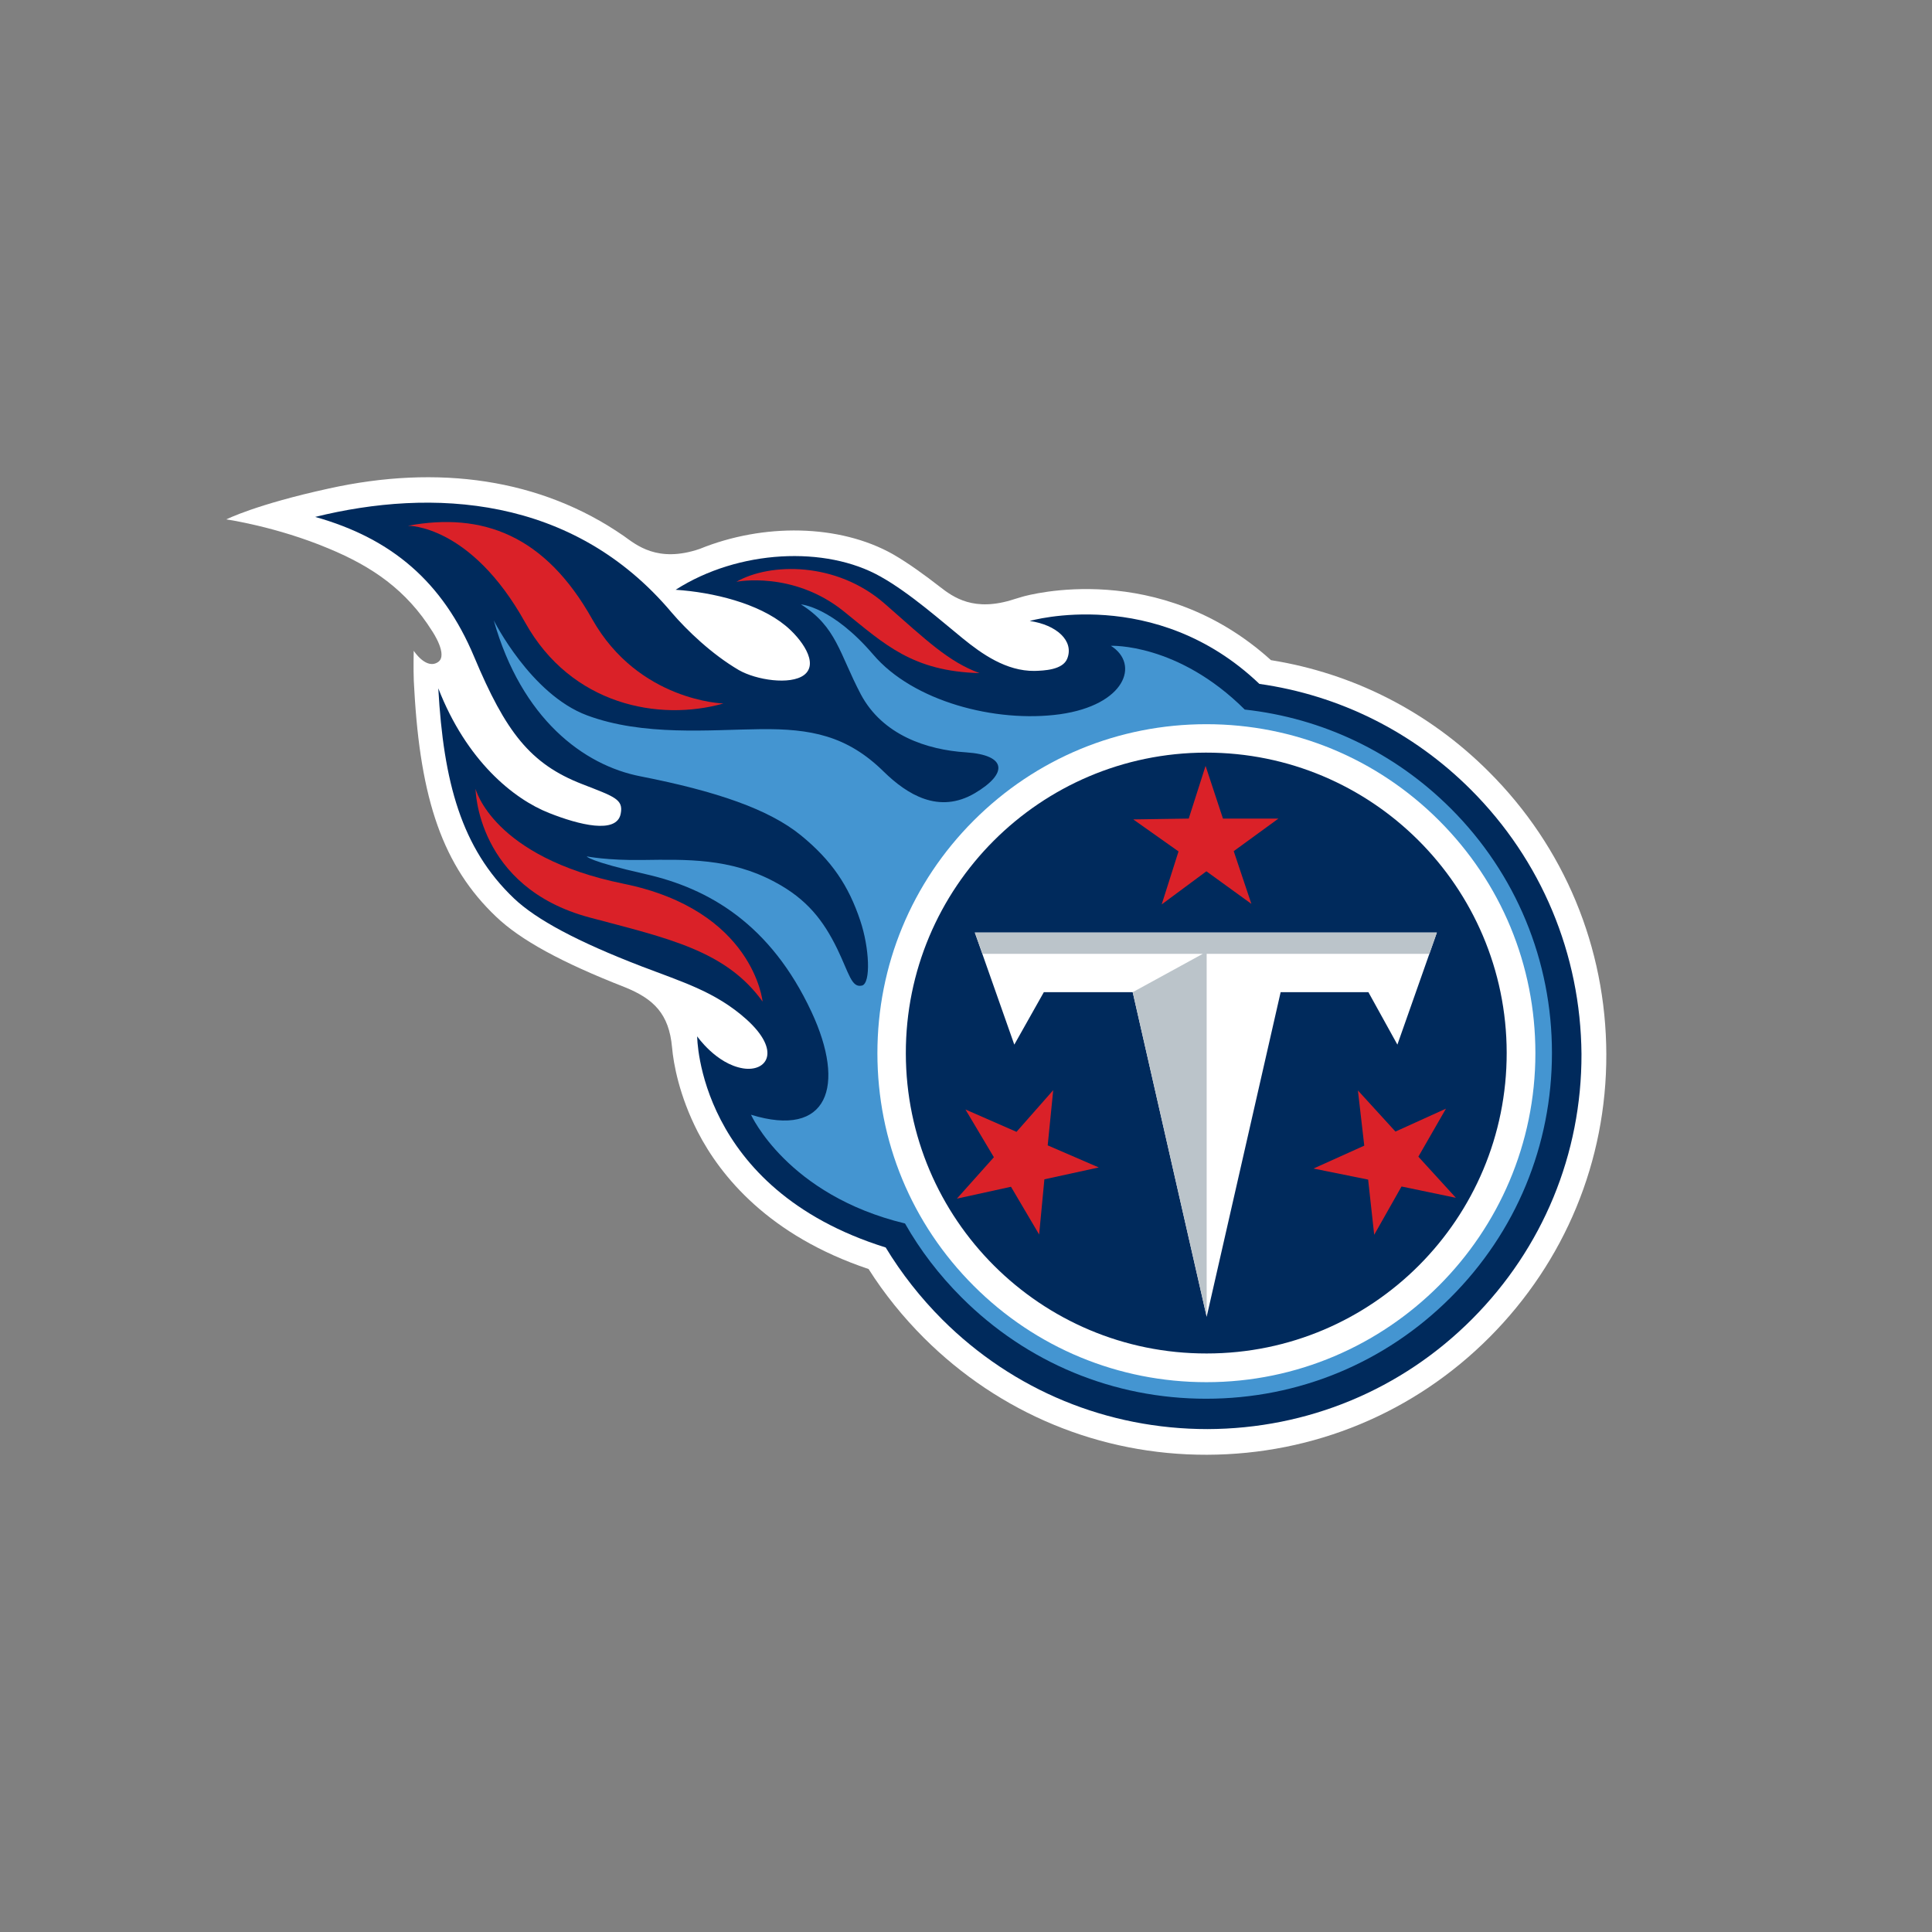 <?xml version="1.0" encoding="UTF-8" standalone="no"?>
<svg
   xmlns:dc="http://purl.org/dc/elements/1.1/"
   xmlns:cc="http://creativecommons.org/ns#"
   xmlns:rdf="http://www.w3.org/1999/02/22-rdf-syntax-ns#"
   xmlns:svg="http://www.w3.org/2000/svg"
   xmlns="http://www.w3.org/2000/svg"
   xmlns:sodipodi="http://sodipodi.sourceforge.net/DTD/sodipodi-0.dtd"
   xmlns:inkscape="http://www.inkscape.org/namespaces/inkscape"
   enable-background="new 0 0 500 500"
   viewBox="0 0 700 700"
   version="1.1"
   id="svg30"
   sodipodi:docname="tennessee-titans-logo.svg"
   width="700"
   height="700"
   inkscape:export-filename="C:\Users\suitedoalex\sites\tennessee-titans-logo-0.png"
   inkscape:export-xdpi="561.73712"
   inkscape:export-ydpi="561.73712"
   inkscape:version="0.92.4 (5da689c313, 2019-01-14)">
  <rect x="0" y="0" width="700" height="700" fill="#808080" stroke="none"/>
  <defs
     id="defs34" />
  <sodipodi:namedview
     pagecolor="#ffffff"
     bordercolor="#666666"
     borderopacity="1"
     objecttolerance="10"
     gridtolerance="10"
     guidetolerance="10"
     inkscape:pageopacity="0"
     inkscape:pageshadow="2"
     inkscape:window-width="1600"
     inkscape:window-height="837"
     id="namedview32"
     showgrid="false"
     inkscape:zoom="0.472"
     inkscape:cx="250"
     inkscape:cy="250"
     inkscape:window-x="-8"
     inkscape:window-y="-8"
     inkscape:window-maximized="1"
     inkscape:current-layer="svg30" />
  <path
     d="m 243.5,379.488 c 0.5,5.9 2.6,17.5 9.3,30.6 8.3,16.1 25.8,37.6 61.9,49.7 5.7,9 12.5,17.4 20.1,25 27.4,27.3 63.8,42.4 102.5,42.3 38.7,-0.1 75.1,-15.2 102.4,-42.6 27.3,-27.4 42.4,-63.8 42.3,-102.5 -0.1,-38.7 -15.2,-75.1 -42.6,-102.4 -21.7,-21.7 -49,-35.6 -78.9,-40.4 -40.6,-36.7 -87.9,-23.6 -90,-23 -0.7,0.2 -1.7,0.5 -3,0.9 -14.6,4.8 -22.1,-0.7 -27,-4.5 -5.4,-4.2 -11.3,-8.5 -17,-11.8 -19.4,-10.9 -46.9,-11.3 -70,-1.9 -15.3,5.2 -23,-1.5 -27.5,-4.7 -30.2,-20.9 -67.4,-25.9 -106.8,-17.2 -26.6,5.8 -37.2,11.2 -37.2,11.2 0,0 18.2,2.6 37.2,10.6 15.6,6.5 28,14.9 37.4,29.9 0,0 5.9,8.7 2.1,11.2 -4.3,2.9 -8.8,-4.1 -8.8,-4.1 -0.1,5 -0.1,10.1 0.2,13.9 2.2,40.1 10.4,64.2 29.7,82.5 8.8,8.4 23.6,16.5 46.6,25.5 10.4,4.2 16,9.6 17.1,21.8"
     id="path2"
     inkscape:connector-curvature="0"
     style="fill:#ffffff"
     inkscape:export-filename="C:\Users\suitedoalex\sites\tennessee-titans-logo-4.png"
     inkscape:export-xdpi="76.799927"
     inkscape:export-ydpi="76.799927" />
  <path
     d="m 532.9,286.088 c -21,-21 -47.7,-34.2 -76.6,-38.3 -37.7,-36 -83.2,-22.8 -83.2,-22.8 9.7,1.4 16.1,7.2 13.6,13.6 -1.6,4.2 -8.6,4.4 -11.9,4.5 -10.2,0.1 -19,-6.1 -26,-11.8 -7.3,-5.9 -19.2,-16.5 -29.8,-22.4 -19.8,-11.2 -51.4,-9.8 -74.2,4.8 13.6,0.9 30,4.9 39.8,13 5.5,4.5 12.4,13.6 6.7,17.9 -5,3.7 -17.3,1.8 -23.6,-1.8 -9.9,-5.8 -18.9,-14.5 -24.3,-20.8 -35.9,-42.7 -87.1,-45.1 -129.2,-34.7 27.7,7.8 46.2,23.5 57.6,50.7 11.4,27.2 20.3,38.8 39.1,46.1 11.8,4.6 15,5.5 14,10.7 -1.4,7.6 -15.3,4 -25.9,-0.2 -13,-5.1 -30,-19 -40.2,-45.2 1.9,33.9 8.3,57.9 27.4,76.1 8.1,7.7 23,15.7 46.4,24.7 14.9,5.7 26.7,9.2 37.8,19.1 12.9,11.6 7.4,19.2 -1.2,17.8 -9.7,-1.6 -16.6,-11.6 -16.6,-11.6 0,0 0,55.2 68.3,76.5 5.7,9.4 12.6,18.2 20.6,26.2 25.7,25.6 59.8,39.6 96,39.6 36.2,-0.1 70.3,-14.2 95.9,-39.9 25.6,-25.7 39.7,-59.8 39.6,-96 -0.3,-36.2 -14.5,-70.2 -40.1,-95.8"
     id="path4"
     inkscape:connector-curvature="0"
     style="fill:#002a5c"
     inkscape:export-filename="C:\Users\suitedoalex\sites\tennessee-titans-logo-4.png"
     inkscape:export-xdpi="76.799927"
     inkscape:export-ydpi="76.799927" />
  <path
     d="m 525.7,292.988 c -20.4,-20.4 -46.5,-32.8 -74.7,-35.9 -24.3,-24.2 -48.5,-23.1 -48.5,-23.1 10.6,6.7 5.1,21.5 -18.5,24.8 -23.4,3.2 -53.2,-4.7 -67.6,-21.6 -14.9,-17.4 -26.2,-18.2 -26.2,-18.2 12.9,8.1 13.9,17.8 21.7,32.6 7.9,14.8 24,20.1 38.1,21 14.9,1 15.2,7.7 3.2,14.8 -13.1,7.7 -24.6,0.4 -33,-7.8 -13.3,-13.1 -26.5,-15.6 -44.7,-15.4 -18.3,0.2 -42.4,2.6 -62.8,-5 -20.4,-7.6 -33.8,-34.4 -33.8,-34.4 10.1,35.6 32.5,52.5 53.2,56.5 27.5,5.4 46.4,11.9 58,21.3 11.3,9.2 17.4,18.4 21.6,31 3.3,9.8 3.9,22.7 0.6,23.5 -3.8,0.9 -4.6,-4.3 -9,-13.4 -4.9,-10 -10.8,-17.9 -22.7,-24.2 -16.1,-8.6 -31.8,-8.1 -47.8,-7.9 -12.7,0.2 -20.2,-1.3 -20.2,-1.3 0,0 0.5,1.7 21.2,6.4 23.1,5.2 45.4,18.2 60.2,49.9 12.6,27 6,45.9 -21.9,37.3 0,0 13.1,29.1 55.8,39.4 5.5,9.7 12.4,18.7 20.5,26.8 23.7,23.7 55.1,36.7 88.6,36.7 33.5,0 64.9,-13 88.6,-36.7 23.7,-23.7 36.7,-55.1 36.7,-88.6 0,-33.4 -13,-64.9 -36.6,-88.5"
     id="path6"
     inkscape:connector-curvature="0"
     style="fill:#4495d1"
     inkscape:export-filename="C:\Users\suitedoalex\sites\tennessee-titans-logo-4.png"
     inkscape:export-xdpi="76.799927"
     inkscape:export-ydpi="76.799927" />
  <path
     d="m 437.1,262.388 c 31.8,0 61.8,12.4 84.3,34.9 22.5,22.5 34.9,52.4 34.9,84.3 0,65.7 -53.5,119.2 -119.2,119.2 -31.8,0 -61.8,-12.4 -84.3,-34.9 -22.5,-22.5 -34.9,-52.4 -34.9,-84.3 0,-31.8 12.4,-61.8 34.9,-84.3 22.5,-22.5 52.4,-34.9 84.3,-34.9"
     id="path8"
     inkscape:connector-curvature="0"
     style="fill:#ffffff"
     inkscape:export-filename="C:\Users\suitedoalex\sites\tennessee-titans-logo-4.png"
     inkscape:export-xdpi="76.799927"
     inkscape:export-ydpi="76.799927" />
  <path
     d="m 437.2,490.388 c -60.1,0.1 -108.9,-48.6 -109,-108.7 -0.1,-60.1 48.6,-108.9 108.7,-109 60.1,-0.1 108.9,48.6 109,108.7 0.1,60.1 -48.5,109 -108.7,109"
     id="path10"
     inkscape:connector-curvature="0"
     style="fill:#002a5c"
     inkscape:export-filename="C:\Users\suitedoalex\sites\tennessee-titans-logo-4.png"
     inkscape:export-xdpi="76.799927"
     inkscape:export-ydpi="76.799927" />
  <path
     d="m 410.4,359.488 h -32.2 l -10.7,19 -14.3,-40.6 h 167.4 l -14.3,40.6 -10.5,-19 h -31.8 l -26.8,117.6 z"
     id="path12"
     inkscape:connector-curvature="0"
     style="fill:#ffffff"
     inkscape:export-filename="C:\Users\suitedoalex\sites\tennessee-titans-logo-4.png"
     inkscape:export-xdpi="76.799927"
     inkscape:export-ydpi="76.799927" />
  <path
     d="m 520.6,337.888 h -167.4 l 2.8,7.7 h 79.8 l -25.4,13.9 26.8,117.6 v -131.5 h 80.7 z"
     id="path14"
     inkscape:connector-curvature="0"
     style="fill:#bbc4ca"
     inkscape:export-filename="C:\Users\suitedoalex\sites\tennessee-titans-logo-4.png"
     inkscape:export-xdpi="76.799927"
     inkscape:export-ydpi="76.799927" />
  <g
     id="g28"
     style="fill:#da2128"
     transform="translate(82,99.988)"
     inkscape:export-filename="C:\Users\suitedoalex\sites\tennessee-titans-logo-4.png"
     inkscape:export-xdpi="76.799927"
     inkscape:export-ydpi="76.799927">
    <path
       d="m 272.9,143.9 c -24.3,-0.7 -34.2,-10.3 -49.2,-22.4 -18.4,-14.8 -38.9,-10.7 -38.9,-10.7 12.3,-7 36.3,-7.3 53.7,7.9 15.5,13.6 23.1,21 34.4,25.2"
       id="path16"
       inkscape:connector-curvature="0" />
    <path
       d="m 65.8,90.5 c 0,0 22.7,-0.5 42.5,35.1 16.7,29.9 48.5,35.9 71.8,29.3 0,0 -30.7,-0.8 -47.5,-30.5 C 115.5,93.9 92.8,85.5 65.8,90.5"
       id="path18"
       inkscape:connector-curvature="0" />
    <path
       d="m 194.3,262.9 c 0,0 -3.2,-33.1 -50.4,-42.7 -47.5,-9.7 -53.6,-34.4 -53.6,-34.4 0,0 0.3,35.6 41.2,46.6 28.6,7.6 49.5,12 62.8,30.5"
       id="path20"
       inkscape:connector-curvature="0" />
    <path
       d="m 371.4,227.5 -6.4,-19.1 16.2,-11.8 h -20.1 l -6.3,-19.1 -6.1,19.1 -20.1,0.3 16.4,11.6 -6.1,19.2 16.2,-12 z"
       id="path22"
       inkscape:connector-curvature="0" />
    <path
       d="m 299.6,295 -13.3,15.1 -18.5,-8.1 10.3,17.3 -13.4,15 19.6,-4.3 10.2,17.3 1.9,-20 19.7,-4.3 -18.5,-8 z"
       id="path24"
       inkscape:connector-curvature="0" />
    <path
       d="m 393.9,323.4 19.8,4 2.2,20 9.9,-17.5 19.7,4.1 -13.6,-14.9 10,-17.4 -18.3,8.3 -13.6,-14.9 2.3,20 z"
       id="path26"
       inkscape:connector-curvature="0" />
  </g>
</svg>
